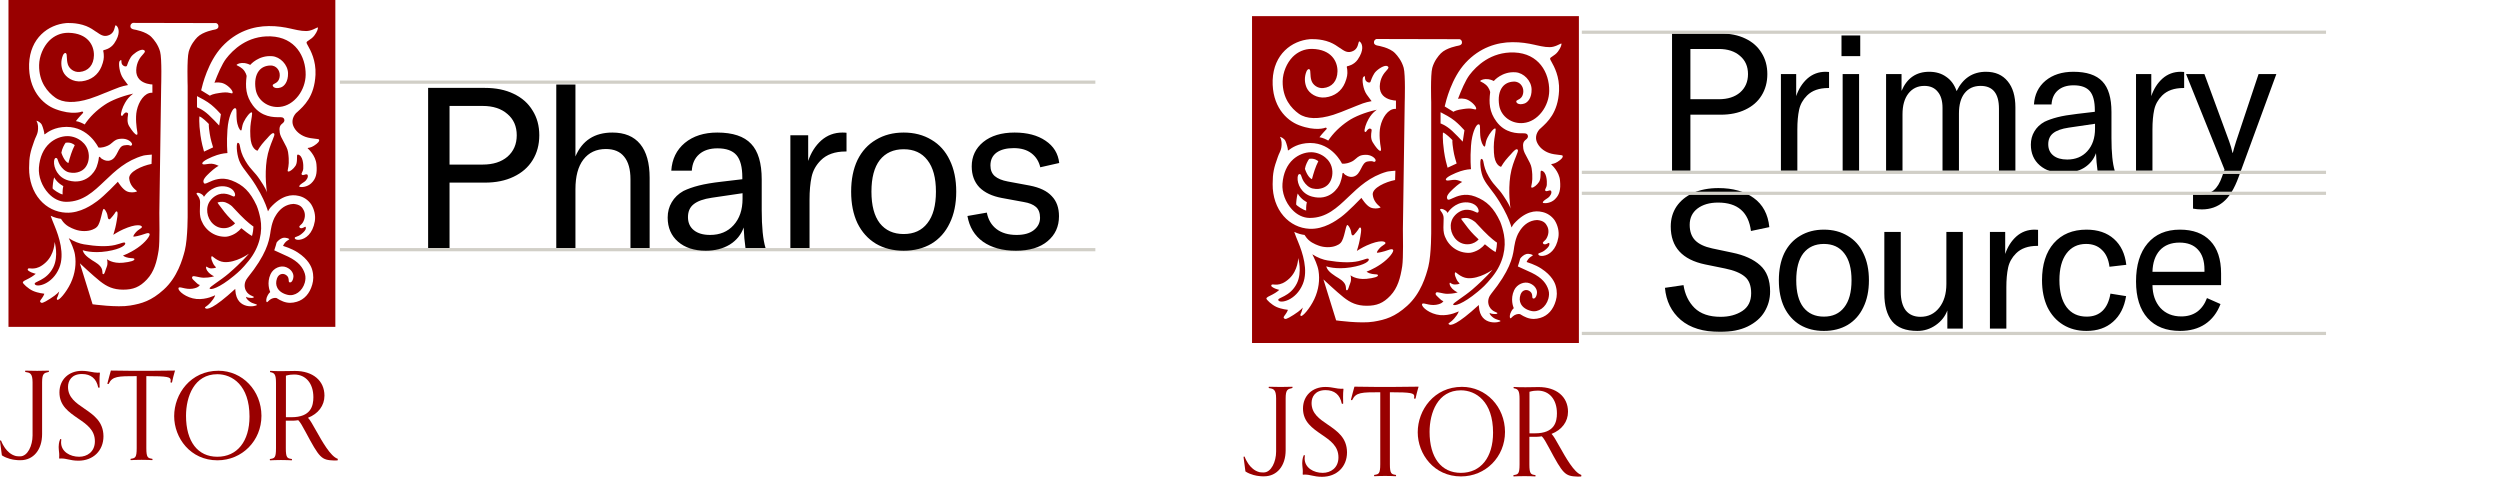 <svg width="776" height="148" viewBox="0 0 776 148" fill="none" xmlns="http://www.w3.org/2000/svg">
<path d="M412.164 131.816C409.563 130.054 407.111 128.382 407.111 125.097C407.111 123.156 408.247 121.096 411.446 121.096C414.197 121.096 415.932 122.529 416.47 125.217C416.47 125.277 416.53 125.336 416.59 125.336H416.799C416.829 125.336 416.859 125.336 416.889 125.306C416.919 125.277 416.919 125.247 416.919 125.217C416.889 124.679 416.889 123.754 416.889 123.216C416.889 122.291 416.919 121.634 417.008 120.798C417.008 120.768 417.008 120.708 416.978 120.678C416.948 120.648 416.919 120.648 416.859 120.648C416.649 120.678 416.47 120.678 416.261 120.678C415.633 120.678 415.005 120.559 414.347 120.439C413.51 120.29 412.583 120.111 411.387 120.111C407.32 120.111 404.449 122.858 404.449 126.799C404.449 130.95 407.38 132.921 410.191 134.862C412.912 136.713 415.453 138.445 415.453 141.968C415.453 145.283 413.001 146.776 410.579 146.776C407.769 146.776 404.958 145.223 404.958 142.297C404.958 142.058 404.988 141.789 405.018 141.52V141.401C405.018 141.371 405.018 141.311 404.988 141.311C404.958 141.281 404.928 141.281 404.898 141.281H404.778C404.719 141.281 404.689 141.311 404.659 141.371C404.24 142.297 404.21 143.402 404.21 143.73C404.21 144.208 404.27 144.656 404.3 145.074C404.36 145.492 404.39 145.85 404.39 146.268C404.39 146.597 404.39 147.015 404.36 147.194C404.36 147.224 404.36 147.283 404.39 147.313C404.419 147.343 404.449 147.343 404.509 147.343C404.719 147.313 404.808 147.313 405.047 147.313C405.855 147.313 406.513 147.463 407.2 147.612C408.038 147.791 408.994 148 410.34 148C414.915 148 418.115 144.895 418.115 140.416C418.085 135.847 415.065 133.816 412.164 131.816Z" fill="#990000"/>
<path d="M463.446 134.294C463.446 141.998 459.619 146.775 453.459 146.775C447.359 146.775 443.741 142.028 443.741 134.055C443.741 128.113 446.282 121.155 453.459 121.155C458.094 121.155 463.446 124.589 463.446 134.294ZM453.788 120.08C445.176 120.08 440.063 127.247 440.063 134.174C440.063 140.923 445.086 147.88 453.489 147.88C461.144 147.88 467.154 141.819 467.154 134.055C467.124 126.232 461.263 120.08 453.788 120.08Z" fill="#990000"/>
<path d="M483.271 128.292C483.271 130.95 482.553 134.503 476.453 134.503H474.749V121.604C475.825 121.305 476.543 121.245 477.38 121.245C480.939 121.275 483.271 124.022 483.271 128.292ZM490.806 147.403C488.594 146.656 486.022 142.058 484.138 138.714C483.062 136.802 482.224 135.28 481.596 134.682C484.796 133.428 486.71 130.89 486.71 127.815C486.71 123.156 483.121 120.141 477.56 120.141C477.171 120.141 476.543 120.17 475.855 120.17C475.078 120.2 474.211 120.2 473.583 120.2C471.908 120.2 471.221 120.2 469.935 120.111C469.905 120.111 469.875 120.111 469.845 120.141C469.815 120.17 469.815 120.2 469.815 120.23V120.409C469.815 120.469 469.875 120.529 469.935 120.529C471.221 120.738 471.669 121.245 471.669 123.843V144.148C471.669 147.164 471.191 147.253 469.875 147.462C469.815 147.462 469.755 147.522 469.755 147.582V147.761C469.755 147.791 469.755 147.821 469.785 147.851C469.815 147.881 469.845 147.881 469.875 147.881C470.652 147.851 471.729 147.791 473.194 147.791C474.749 147.791 476.035 147.851 476.513 147.881C476.543 147.881 476.573 147.881 476.603 147.851C476.633 147.821 476.633 147.791 476.633 147.761V147.582C476.633 147.522 476.573 147.462 476.513 147.462C475.197 147.253 474.719 147.164 474.719 144.148V135.578H477.021C477.44 135.578 477.978 135.518 478.576 135.429C479.234 136.056 480.012 137.519 480.49 138.415C480.58 138.594 480.67 138.773 480.759 138.893C485.245 147.283 485.723 147.791 489.76 147.94C490.208 147.94 490.388 147.94 490.717 147.91C490.776 147.91 490.836 147.851 490.836 147.791V147.552C490.896 147.492 490.866 147.433 490.806 147.403Z" fill="#990000"/>
<path d="M440.332 120.08C440.302 120.05 440.272 120.02 440.212 120.02C438.418 120.05 428.969 120.2 420.507 120.02C420.447 120.02 420.387 120.05 420.387 120.11C420.208 120.797 420.058 121.394 419.879 121.961C419.67 122.678 419.49 123.335 419.341 124.022C419.341 124.052 419.341 124.111 419.371 124.141C419.4 124.171 419.43 124.201 419.46 124.201H419.64C419.699 124.201 419.729 124.171 419.759 124.111C420.866 121.782 422.63 121.752 428.431 121.752V144.088C428.431 147.103 427.952 147.193 426.637 147.402C426.577 147.402 426.517 147.462 426.517 147.521V147.701C426.517 147.73 426.517 147.76 426.547 147.79C426.577 147.82 426.607 147.82 426.637 147.82C427.384 147.79 428.461 147.73 429.926 147.73C431.481 147.73 432.737 147.79 433.215 147.82C433.245 147.82 433.275 147.82 433.305 147.79C433.335 147.76 433.335 147.73 433.335 147.701V147.521C433.335 147.462 433.275 147.402 433.215 147.402C431.929 147.193 431.421 147.103 431.421 144.088V121.752C438.089 121.752 438.986 122.021 438.986 123.036C438.986 123.215 438.956 123.454 438.926 123.574C438.926 123.604 438.926 123.663 438.956 123.693C438.986 123.723 439.016 123.753 439.046 123.753H439.285C439.345 123.753 439.405 123.693 439.405 123.633C439.524 123.036 439.943 121.215 440.272 120.2C440.362 120.17 440.362 120.11 440.332 120.08Z" fill="#990000"/>
<path d="M401.011 120.051C400.263 120.081 398.798 120.111 397.542 120.111C396.197 120.111 394.701 120.081 393.924 120.051C393.894 120.051 393.864 120.051 393.834 120.081C393.804 120.111 393.804 120.14 393.804 120.17V120.349C393.804 120.409 393.864 120.469 393.924 120.469C395.24 120.678 396.107 120.827 396.107 123.664V140.176C396.107 143.282 394.612 146.656 392.22 146.656C391.771 146.656 391.352 146.626 390.964 146.566C389.289 146.148 388.243 144.984 387.615 144.148C387.525 144.028 387.435 143.909 387.375 143.789C386.688 142.744 386.359 141.849 386.359 141.819C386.329 141.729 386.239 141.699 386.15 141.699C386.06 141.729 386 141.789 386 141.908L386.568 146.238C386.568 146.298 386.598 146.357 386.658 146.387C388.243 147.403 390.186 147.701 390.545 147.731C391.173 147.821 391.681 147.85 391.98 147.85C392.22 147.85 392.369 147.85 392.369 147.85C396.376 147.85 399.067 144.596 399.067 139.758V123.664C399.067 120.887 399.725 120.767 401.041 120.469L401.1 120.439C401.16 120.439 401.19 120.379 401.19 120.32V120.14C401.19 120.111 401.19 120.081 401.16 120.051C401.071 120.051 401.041 120.051 401.011 120.051Z" fill="#990000"/>
<path d="M483.451 50.238C482.554 50.835 481.597 50.925 481.567 50.925C481.537 50.925 481.507 50.955 481.507 50.984C481.507 51.014 481.507 51.044 481.537 51.074C481.567 51.104 483.989 53.194 484.228 56.031C484.497 58.927 484.049 60.54 482.583 61.913C481.417 63.018 479.713 63.167 479.085 63.018C478.935 62.988 478.906 62.958 478.906 62.928C478.816 62.57 479.354 62.182 480.012 61.734C480.161 61.644 480.311 61.525 480.46 61.435C481.298 60.838 481.746 59.853 481.477 59.315C481.387 59.136 481.238 59.106 481.058 59.106C480.909 59.106 480.759 59.166 480.58 59.226C480.251 59.315 479.892 59.435 479.713 59.226C479.504 59.017 479.593 58.838 479.773 58.479C479.922 58.181 480.102 57.822 480.131 57.315C480.221 56.21 480.072 53.313 478.517 52.985C478.457 52.985 478.397 52.985 478.337 53.015C478.188 53.134 478.188 53.493 478.188 54.06C478.188 54.806 478.158 55.792 477.739 56.449C477.081 57.464 476.035 58.24 475.556 58.24C475.437 58.24 475.377 58.211 475.317 58.151C475.257 58.061 475.287 57.822 475.377 57.464C475.556 56.628 475.856 55.075 475.407 52.179C475.257 51.164 474.63 50.059 474.061 49.014C473.493 47.998 472.955 47.013 472.835 46.177C472.626 44.624 472.806 43.967 473.673 43.31C474.181 42.922 474.271 42.564 474.271 42.325C474.271 42.086 474.151 41.638 473.732 41.489C473.703 41.489 473.703 41.489 473.673 41.459C473.463 41.399 473.105 41.37 472.716 41.37C471.071 41.399 467.214 41.429 464.493 37.727C462.28 34.741 462.131 31.934 462.549 28.619V28.589C462.549 28.53 462.31 27.305 461.263 26.35C460.755 25.902 460.247 25.633 459.888 25.454C459.679 25.335 459.439 25.245 459.439 25.155C459.439 25.155 459.439 25.096 459.499 25.066C459.768 24.797 460.695 24.409 461.981 24.588C462.938 24.738 463.626 25.126 463.626 25.126C463.656 25.155 463.685 25.126 463.715 25.096C463.745 25.066 466.257 22.11 470.443 22.438C472.955 22.617 475.347 25.066 475.407 27.724C475.467 30.381 474.241 31.784 473.164 32.143C472.297 32.441 471.49 32.411 471.011 32.083C470.802 31.934 470.653 31.725 470.653 31.486C470.653 31.277 470.832 31.157 471.191 30.978C471.789 30.68 472.716 30.202 472.835 28.53C472.895 27.664 472.596 26.798 472.028 26.201C471.639 25.783 470.952 25.275 469.815 25.335C468.35 25.394 467.154 25.962 466.347 27.007C465.33 28.321 464.971 30.381 465.36 32.74C465.928 36.174 469.247 38.563 472.895 38.175C475.048 37.965 477.052 36.741 478.577 34.77C480.012 32.919 480.849 30.53 480.879 28.231C480.939 22.498 477.62 16.586 470.025 16.287C462.758 16.018 458.243 20.527 456.18 23.215C454.894 24.887 453.549 28.082 452.562 30.68C453.01 30.59 454.416 30.411 455.672 31.038C456.957 31.665 458.453 33.218 458.183 33.875C458.124 34.054 457.735 33.964 457.167 33.815C456.419 33.606 455.373 33.666 454.206 33.845C452.203 34.114 451.396 34.502 451.156 34.711L451.276 34.352C451.216 34.561 451.156 34.711 451.156 34.711L448.435 33.039C448.824 31.337 450.558 24.2 454.894 19.512C459.35 14.704 464.702 13.122 469.427 13.092C471.998 13.062 474.36 13.45 476.304 13.898C476.543 13.958 476.753 13.988 476.962 14.048C478.816 14.466 480.759 14.854 482.135 14.495C482.882 14.316 483.51 14.018 483.989 13.779C484.288 13.63 484.587 13.48 484.647 13.51C484.647 13.51 484.677 13.54 484.677 13.57C484.736 13.868 484.467 14.824 483.6 15.989C483.062 16.735 482.374 17.153 481.896 17.482C481.447 17.75 481.148 17.959 481.148 18.258C481.148 18.407 481.298 18.676 481.567 19.154C482.404 20.647 484.138 23.782 483.929 28.201C483.6 34.98 480.371 37.876 478.218 39.817L477.949 40.056H477.919C476.483 41.698 476.663 43.221 477.081 44.176C477.709 45.639 479.085 46.864 480.849 47.491C481.866 47.849 482.972 47.969 483.78 48.058C484.378 48.118 484.976 48.178 485.035 48.327C485.245 48.805 484.677 49.462 483.451 50.238ZM483.72 73.678C483.062 77.53 480.879 79.172 479.025 79.411C478.876 79.441 478.726 79.441 478.606 79.441C478.068 79.441 477.65 79.292 477.53 79.053C477.5 78.963 477.47 78.874 477.5 78.784C477.56 78.635 477.769 78.545 478.068 78.456C478.427 78.336 478.935 78.127 479.474 77.709C481.058 76.455 480.969 75.918 480.909 75.499C480.909 75.44 480.879 75.41 480.849 75.41C480.759 75.35 480.52 75.47 480.251 75.619L480.131 75.679C479.773 75.858 479.444 75.888 479.175 75.768C479.025 75.679 478.935 75.559 478.906 75.41C478.876 75.231 479.085 75.052 479.324 74.813C479.533 74.634 479.773 74.424 479.922 74.186C480.73 72.931 480.879 71.409 480.251 70.214C479.803 69.319 479.145 68.482 477.201 68.303C477.171 68.303 477.111 68.303 477.081 68.303H477.022C476.782 68.303 476.513 68.333 476.214 68.393C474.061 68.811 472.626 70.244 471.669 71.767C471.669 71.797 471.639 71.827 471.639 71.827C470.324 73.768 469.995 76.754 469.905 77.321V77.351C469.486 80.068 468.589 84.099 462.878 91.176C462.22 91.982 461.712 93.147 462.041 94.461C462.639 96.73 464.822 96.939 464.792 97.178C464.762 97.506 464.313 97.506 463.506 97.447C462.699 97.387 462.4 97.118 462.4 97.118C462.4 97.118 462.19 97.626 463.536 98.611C464.553 99.358 465.719 99.328 465.749 99.656C465.779 100.044 459.439 101.508 459.051 95.118C459.051 94.968 459.021 94.819 459.021 94.67C452.173 100.94 450.17 101.239 449.661 100.582C449.422 100.253 450.08 100.343 451.396 98.85C452.741 97.327 452.771 96.64 452.771 96.64C452.771 96.64 450.11 98.074 447 97.805C443.831 97.506 441.169 95.297 441.408 94.431C441.588 93.684 443.472 94.968 445.744 94.61C447.837 94.281 448.017 93.445 448.017 93.445C448.017 93.445 447.598 93.445 446.91 92.729C446.223 92.012 445.206 91.415 445.774 90.818C446.103 90.459 447.688 91.176 449.243 91.206C451.216 91.206 452.472 90.758 452.472 90.758C452.472 90.758 451.665 90.459 450.828 89.653C449.99 88.817 449.811 87.981 450.05 87.772C450.2 87.653 450.529 88.309 451.635 88.309C452.921 88.28 453.07 87.981 453.07 87.981C453.07 87.981 452.532 87.473 452.263 86.996C452.024 86.488 451.246 85.055 451.725 84.517C451.874 84.338 453.339 86.13 455.492 86.339C459.2 86.667 463.267 83.741 463.267 83.741C463.267 83.741 461.263 86.189 457.017 89.862C454.296 92.191 450.857 94.102 451.067 94.55C451.306 95.088 453.997 94.461 458.662 90.579C460.157 89.325 461.114 88.519 463.147 86.01C466.735 81.591 467.543 76.754 466.825 72.872C466.526 71.349 466.137 69.975 465.659 68.811C463.656 64.511 461.503 62.391 457.914 61.017C454.715 59.793 452.263 60.898 450.768 61.585C450.02 61.943 449.512 62.152 449.303 61.853C448.645 60.928 449.96 59.674 451.127 58.569C452.622 57.165 453.608 56.598 453.878 56.479C453.608 56.359 452.652 55.882 451.725 55.822C451.246 55.792 450.708 55.882 450.23 55.941C449.482 56.061 448.884 56.15 448.794 55.762C448.645 55.016 451.695 53.672 453.339 53.134C455.014 52.597 456.359 52.507 456.599 52.507C456.569 52.149 456.3 49.342 456.599 45.251C456.748 43.101 457.167 41.608 457.466 40.742C457.855 39.638 458.303 38.891 458.692 38.652C458.841 38.563 459.021 38.563 459.14 38.622C459.409 38.772 459.409 39.339 459.409 40.175C459.409 40.683 459.409 41.34 459.469 42.026C459.649 44.087 460.306 45.221 460.695 45.46C460.755 45.49 460.815 45.52 460.845 45.49C460.994 45.431 461.024 45.162 461.084 44.803C461.174 44.326 461.263 43.639 461.682 42.803C462.34 41.399 463.656 39.757 464.104 39.877C464.224 39.906 464.254 40.056 464.254 40.265C464.224 40.922 464.104 41.489 464.014 42.086C463.805 43.34 463.566 44.744 463.715 47.371C463.895 51.223 465.689 51.731 465.928 51.791C466.048 51.582 466.915 50.089 468.171 48.745C468.44 48.476 468.679 48.178 468.948 47.909C469.726 47.013 470.354 46.326 470.802 46.326H470.832C470.952 46.326 471.071 46.416 471.131 46.535C471.281 46.774 471.041 47.401 470.623 48.416C470.055 49.82 469.187 51.94 468.799 54.538C468.081 59.524 468.799 64.362 468.829 64.392L468.888 64.75L468.769 64.421C468.769 64.421 468.35 63.227 466.586 60.659C465.808 59.495 465.181 58.808 464.582 58.151C463.835 57.315 463.117 56.538 462.131 54.866C460.994 52.955 460.695 51.522 460.516 50.566C460.366 49.76 460.277 49.372 459.828 49.312C459.768 49.312 459.738 49.342 459.679 49.402C459.29 50.029 459.499 53.523 460.576 55.583C461.144 56.688 461.831 57.584 462.609 58.599C463.416 59.644 464.313 60.808 465.42 62.6C467.423 65.855 468.41 68.243 468.888 69.677C469.008 70.035 469.098 70.334 469.187 70.603C469.427 70.125 469.815 69.557 469.935 69.438C473.463 65.556 476.543 65.287 478.666 65.795H478.696C480.221 66.124 481.597 67.019 482.554 68.363C483.54 69.916 484.019 71.886 483.72 73.678ZM482.942 93.236C482.942 93.266 482.912 93.296 482.912 93.356C482.135 96.103 480.46 97.984 478.128 98.671C477.41 98.88 476.723 98.999 476.095 98.999C474.54 98.999 473.224 98.402 471.819 97.506C471.729 97.477 470.952 97.357 470.144 97.805C469.726 98.044 469.456 98.312 469.247 98.522C469.068 98.701 468.948 98.82 468.829 98.79C468.799 98.79 468.739 98.731 468.709 98.671C468.589 98.372 468.589 97.566 469.098 96.67C469.397 96.103 469.756 95.745 469.875 95.655C469.726 95.297 468.709 92.818 469.995 90.071C470.862 88.22 473.134 87.234 474.869 87.951C476.603 88.668 477.141 90.011 477.081 90.907C477.022 91.654 476.753 92.281 476.394 92.55C476.214 92.669 476.005 92.699 475.856 92.639C475.646 92.55 475.616 92.311 475.616 92.012C475.586 91.504 475.556 90.788 474.6 90.25C474.121 89.982 473.553 89.952 473.075 90.161C472.716 90.31 472.237 90.668 471.968 91.445C471.609 92.49 471.639 93.505 472.088 94.341C472.626 95.386 473.762 96.163 475.287 96.521C477.53 97.058 479.862 95.386 480.61 92.729C480.819 91.922 480.939 90.997 480.64 90.011C480.042 88.041 478.696 86.249 475.437 84.666C474.331 84.129 472.028 83.114 471.131 82.696C471.639 81.263 471.699 80.815 471.849 80.307C472.148 79.829 472.985 79.053 473.792 78.844C474.719 78.635 475.826 79.083 475.796 79.262C475.766 79.441 474.54 79.74 473.852 81.322C474.121 81.442 476.424 82.069 478.397 83.353C481.716 85.503 482.643 87.772 482.912 88.787C483.391 90.459 483.301 92.012 482.942 93.236ZM450.768 40.653C448.764 38.801 447.15 38.324 447.15 38.324V34.83C448.106 35.308 450.319 36.472 451.575 37.518C452.831 38.563 453.788 39.578 454.565 40.444L454.027 43.967C453.1 42.982 451.934 41.728 450.768 40.653ZM448.226 46.983C447.658 42.982 447.897 41.131 447.897 41.131C448.794 41.429 450.319 42.952 450.828 43.49C450.828 43.49 450.708 44.027 451.097 46.476C451.366 48.327 451.934 50.029 452.143 50.745L449.332 52.059C449.063 51.164 448.525 49.133 448.226 46.983ZM450.349 70.961C450.678 73.618 452.891 76.127 456.001 75.798C457.346 75.649 458.303 75.022 458.961 74.335L458.781 74.126C458.363 73.738 456.898 72.364 455.702 70.841C454.535 69.348 453.967 68.542 453.848 68.393L453.519 67.915C453.549 67.885 453.937 67.617 455.104 67.646C456.389 67.706 457.615 68.691 457.974 68.99C457.974 68.99 458.572 69.647 460.486 71.648C462.758 74.007 464.403 75.141 464.672 75.32C464.672 76.007 464.493 77.321 464.224 78.247C463.177 77.679 461.802 76.545 461.144 76.007C461.054 75.918 460.964 75.858 460.905 75.828C460.067 76.843 458.841 77.829 456.987 78.336C456.569 78.456 456.09 78.515 455.642 78.486C451.575 78.366 448.854 75.35 448.196 72.394C447.957 71.289 448.047 69.886 448.077 68.93C448.106 68.094 448.166 67.348 447.957 66.81C447.748 66.183 447.449 65.795 447.239 65.526C447.06 65.257 446.91 65.108 447.06 64.959C447.269 64.69 447.987 64.869 448.645 65.317C449.063 65.586 449.243 65.914 449.303 66.094C449.691 65.496 451.575 62.928 454.834 62.809C455.941 62.779 456.928 63.018 457.675 63.496C458.303 63.884 458.722 64.451 458.901 65.019C459.021 65.466 459.021 65.825 458.722 65.974C458.572 66.064 458.213 65.914 457.735 65.676C457.047 65.347 455.971 64.989 454.715 65.138C453.698 65.257 452.263 65.944 451.276 67.258C450.499 68.273 450.17 69.587 450.349 70.961ZM436.804 94.909C432.976 98.372 430.016 99.238 426.398 99.835C422.391 100.522 414.736 99.447 414.736 99.447L410.789 86.727C410.789 86.727 414.885 90.579 417.038 92.281C419.191 93.983 421.195 94.909 424.245 94.909C427.295 94.909 429.358 94.132 431.601 91.743C433.843 89.355 434.681 86.279 435.249 82.636C435.637 80.008 435.458 72.752 435.458 71.08L436.026 31.665C436.026 31.665 436.295 23.155 435.697 21.035C435.099 18.885 433.813 17.332 433.036 16.526C431.331 14.734 427.683 14.167 427.683 14.167C426.637 13.988 426.398 13.48 426.487 12.973C426.607 12.226 427.265 12.107 427.265 12.107L453.04 12.166C453.04 12.166 453.668 12.226 453.788 13.002C453.878 13.51 453.638 14.018 452.592 14.197C452.592 14.197 448.974 14.794 447.239 16.556C446.462 17.362 445.176 18.915 444.578 21.065C443.98 23.215 444.249 31.695 444.249 31.695V71.2C444.249 71.2 444.339 78.814 443.352 82.815C442.634 85.592 441.05 91.086 436.804 94.909ZM407.948 92.878C406.543 95.834 404.21 98.462 403.762 98.044C403.403 97.686 403.852 97.387 404.091 96.521C404.33 95.625 404.39 95.446 404.39 95.446C404.39 95.446 403.762 96.342 401.519 97.745C399.277 99.149 398.888 99.238 398.499 98.701C398.26 98.342 398.828 97.954 399.366 97.029C399.875 96.133 399.725 96.163 399.725 96.163C399.725 96.163 397.811 95.984 396.256 95.297C394.702 94.61 393.057 92.998 393.087 92.669C393.147 92.251 393.805 92.012 394.971 91.415C396.227 90.788 397.094 89.982 397.094 89.982C397.094 89.982 396.256 89.773 395.778 89.564C395.031 89.205 394.283 88.847 394.731 88.369C395.15 87.981 397.154 89.325 400.233 86.428C402.955 83.86 402.955 80.098 402.955 80.098C402.955 80.098 404.27 84.487 402.536 87.981C400.383 92.281 396.346 92.311 396.795 93.207C397.333 94.311 402.267 93.326 404.39 88.16C406.154 83.86 404.3 78.396 402.955 75.141C402.566 74.216 402.057 72.961 401.729 71.976C402.955 72.543 403.971 72.812 404.958 72.931C404.958 72.931 404.958 72.931 404.958 72.961C404.988 72.961 405.137 73.23 405.137 73.23C406.333 75.141 408.187 75.798 409.174 76.186C410.101 76.545 411.118 76.724 412.134 76.724C413.002 76.724 413.899 76.604 414.706 76.276C415.244 76.067 415.753 75.798 416.141 75.38C417.337 74.096 417.636 70.155 418.175 69.856C418.414 69.707 419.012 70.692 419.251 71.409C419.49 72.155 419.371 72.872 419.819 73.051C420.148 73.17 420.328 72.812 421.015 72.036C421.972 70.931 421.823 70.483 422.301 70.662C422.78 70.841 422.271 73.29 422.032 74.604C421.793 75.947 421.165 77.888 421.165 77.888C421.165 77.888 422.75 76.843 424.245 76.186C428.401 74.335 430.016 74.902 430.046 75.41C430.076 75.918 429.089 76.007 428.012 77.291C427.235 78.217 427.414 78.456 427.414 78.456C427.414 78.456 428.042 78.486 429.777 77.978C431.003 77.62 432.079 77.052 432.408 77.56C432.767 78.067 431.152 80.247 428.67 81.949C426.188 83.651 424.185 84.308 424.185 84.308C424.185 84.308 424.663 84.816 425.889 85.025C427.115 85.234 427.594 85.055 427.713 85.413C427.863 85.891 426.487 86.309 424.185 86.548C420.896 86.876 419.191 85.443 419.191 85.443C419.191 85.443 419.61 86.637 419.131 87.832C418.623 89.056 418.504 90.191 418.025 90.101C417.547 90.041 418.115 88.877 417.188 87.742C416.201 86.518 415.065 86.249 413.39 84.935C411.746 83.681 411.686 82.666 411.686 82.666C411.686 82.666 414.556 83.741 419.251 82.994C423.766 82.278 425.172 80.934 424.843 80.426C424.544 79.978 423.796 80.546 421.673 81.053C419.191 81.621 415.812 81.472 412.075 80.844C410.759 80.635 408.965 80.008 407.35 78.933C407.978 80.188 409.025 82.427 409.264 84.04C409.712 86.787 409.354 89.892 407.948 92.878ZM405.048 52.418C405.227 51.193 405.945 49.88 406.363 49.312C408.008 49.014 409.055 49.91 409.204 50.059C408.307 51.791 407.739 53.702 407.231 55.613C406.632 55.374 405.765 54.508 405.048 52.418ZM405.436 65.347C404.599 65.257 402.446 63.824 402.327 63.466C402.327 62.719 402.506 61.047 402.805 60.062C403.881 61.943 405.646 62.749 405.646 62.749C405.347 63.944 405.436 65.347 405.436 65.347ZM396.615 48.775C396.825 48.178 397.004 47.76 397.183 47.401C397.542 46.595 397.752 46.117 397.811 45.012C397.901 43.728 397.512 42.743 397.273 42.474C397.602 42.504 398.619 42.952 399.007 43.788C399.336 44.475 399.815 46.267 399.755 46.565C399.725 46.625 399.785 46.655 399.785 46.685C399.845 46.714 399.905 46.685 400.144 46.505C400.831 45.998 402.925 44.415 406.632 44.385H406.692C413.51 44.385 416.5 50.686 416.53 50.745L416.56 50.775H416.59C416.62 50.775 417.517 51.044 419.341 50.268C420.058 49.969 420.477 49.581 420.896 49.223C421.583 48.626 422.181 48.088 423.826 48.058C425.501 47.998 426.756 48.954 426.966 49.611C427.026 49.76 427.026 49.999 426.846 50.118C426.607 50.298 426.547 50.268 426.398 50.208C426.158 50.089 425.77 49.91 424.544 50.118C423.497 50.268 423.019 51.253 422.51 52.268C421.942 53.373 421.374 54.508 420.058 54.836C418.862 55.165 417.457 54.329 417.188 53.911C417.128 53.791 417.008 53.642 416.859 53.672C416.739 53.702 416.68 53.881 416.68 53.941C416.68 53.941 416.65 54.986 415.992 56.807C415.394 58.479 412.643 62.48 407.231 61.017C403.911 60.122 402.626 57.016 402.775 55.105C402.835 54.478 403.014 54.06 403.313 54.03C403.553 54 403.762 54.179 403.822 54.359C404.061 55.075 404.33 55.792 404.719 56.389C405.257 57.225 406.244 58.24 407.44 58.509C410.131 59.106 411.776 57.733 412.075 57.434C413.091 56.479 413.659 54.896 413.57 53.194C413.45 51.014 412.314 49.641 411.357 48.864C410.161 47.879 408.606 47.282 407.081 47.252C407.051 47.252 406.991 47.252 406.961 47.252C404.988 47.252 402.984 48.058 401.43 49.432C399.456 51.193 398.32 53.821 398.081 57.016C397.871 59.763 399.007 62.809 401.011 64.989C402.566 66.691 404.509 67.617 406.453 67.646C406.483 67.646 406.513 67.646 406.573 67.646C411.716 67.646 415.035 64.481 418.533 61.137C421.823 58.002 425.202 54.777 430.524 53.284C430.913 53.164 432.737 53.015 433.126 52.985L433.036 55.882C430.046 56.449 425.889 58.36 426.099 60.42C426.308 62.451 427.624 63.556 428.252 64.093C428.401 64.212 428.551 64.332 428.551 64.362C428.551 64.392 428.491 64.421 428.281 64.511C427.713 64.72 426.398 64.869 425.381 64.392C424.006 63.764 422.66 61.525 422.63 61.495L422.57 61.406L422.51 61.495C422.481 61.525 418.414 65.795 416.201 67.407C414.766 68.453 410.968 71.23 406.483 71.02C403.373 70.871 400.503 69.468 398.409 67.049C396.197 64.511 395.001 60.987 395.031 57.165C395.031 53.672 395.419 52.089 396.615 48.775ZM406.543 12.166C406.573 12.166 409.742 11.898 412.762 13.092C414.078 13.63 415.035 14.287 415.872 14.884H415.902C417.158 15.75 418.115 16.466 419.52 16.018C421.105 15.541 421.434 14.287 421.643 13.45C421.703 13.241 421.793 12.883 421.853 12.853C421.912 12.823 422.211 12.943 422.451 13.331C422.75 13.779 423.527 15.451 421.434 18.497C420.268 20.169 418.384 20.527 418.294 20.527C418.205 20.527 418.145 20.587 418.085 20.647C418.055 20.706 418.025 20.796 418.055 20.886C418.175 21.304 418.175 21.632 418.205 21.931C418.294 22.976 418.175 23.991 417.487 25.693C416.41 28.291 414.257 29.873 411.417 30.232C408.666 30.56 406.423 29.008 405.616 27.305C404.898 25.723 404.838 23.901 405.496 22.259C405.646 21.841 405.945 21.513 406.184 21.453C406.304 21.423 406.393 21.453 406.483 21.542C406.722 21.722 406.722 22.199 406.752 22.826C406.782 23.453 406.812 24.23 407.081 25.036C407.5 26.29 408.905 27.485 410.699 27.335C413.45 27.096 415.095 25.155 415.155 22.169C415.214 19.034 413.211 15.332 407.35 15.182C407.26 15.182 407.201 15.182 407.111 15.182C404.898 15.182 402.865 16.048 401.25 17.661C399.396 19.572 398.2 22.438 398.14 25.185C398.051 30.53 400.831 33.636 403.164 35.308C405.526 36.98 409.234 37.099 413.869 35.636C415.454 35.129 417.158 34.442 418.803 33.755H418.832C420.238 33.188 421.673 32.591 423.049 32.083C423.856 31.814 424.723 31.575 425.62 31.426L425.74 31.396L425.65 31.277C425.291 30.799 424.843 30.172 424.245 29.366C423.049 27.694 422.72 24.618 423.108 23.991C423.288 23.722 423.467 23.663 423.557 23.663C423.617 23.663 423.677 23.692 423.677 23.692C423.677 23.722 423.677 23.872 423.677 23.901C423.677 24.051 423.677 24.767 424.006 25.126C424.424 25.603 424.992 25.693 425.231 25.574C425.321 25.514 425.381 25.454 425.411 25.364C425.501 25.096 425.919 23.782 426.637 22.707C427.235 21.811 429.119 20.438 430.225 20.438C430.255 20.438 430.285 20.438 430.315 20.438C430.614 20.468 430.823 20.587 430.943 20.826C431.092 21.124 430.614 21.632 430.464 21.781C429.507 22.797 428.371 24.29 428.281 26.768C428.252 27.933 428.581 28.888 429.268 29.634C430.584 31.038 432.856 31.217 433.305 31.217V33.785C433.245 33.785 433.156 33.785 433.096 33.785C430.853 33.785 429.059 36.502 428.461 39.279C427.953 41.549 428.401 44.744 428.581 45.699C428.76 46.565 428.61 46.774 428.551 46.804C428.521 46.834 428.491 46.834 428.401 46.834C427.923 46.744 427.056 45.729 426.099 44.176C425.381 43.042 425.59 41.608 425.71 40.832C425.77 40.414 425.8 40.235 425.65 40.115L425.62 40.086C425.531 39.996 425.381 39.906 425.202 39.906C425.202 39.906 425.202 39.906 425.172 39.906C424.962 39.906 424.723 40.056 424.454 40.324C424.245 40.563 424.125 40.713 424.065 40.832C423.946 41.011 423.946 41.011 423.647 40.892C423.647 40.892 423.617 40.892 423.587 40.832C423.378 40.265 424.006 38.294 424.813 36.92C425.441 35.816 426.129 35.009 427.085 34.263L427.355 34.054L426.996 34.143C423.736 34.89 420.477 36.174 418.474 37.547C415.902 39.279 413.809 41.34 412.284 43.639C412.015 43.46 411.746 43.34 411.088 43.042C410.669 42.862 410.041 42.654 409.563 42.594C410.191 41.728 411.297 40.563 411.746 40.086L411.776 40.056C411.835 39.966 411.835 39.817 411.746 39.727C411.656 39.638 411.536 39.608 411.417 39.638C411.297 39.697 408.397 40.802 403.283 38.891C399.127 37.338 394.791 32.83 395.031 24.887C395.33 16.765 401.011 12.644 406.543 12.166ZM388.631 106.464H490.089V5H388.631V106.464Z" fill="#990000"/>
<path d="M534.12 10.4C537.04 10.4 539.58 10.92 541.74 11.96C543.94 13 545.62 14.48 546.78 16.4C547.98 18.28 548.58 20.48 548.58 23C548.58 25.52 547.98 27.74 546.78 29.66C545.62 31.54 543.94 33 541.74 34.04C539.58 35.08 537.04 35.6 534.12 35.6H524.7V53H519V10.4H534.12ZM533.52 30.8C536.28 30.8 538.48 30.1 540.12 28.7C541.76 27.26 542.58 25.36 542.58 23C542.58 20.64 541.76 18.76 540.12 17.36C538.48 15.92 536.28 15.2 533.52 15.2H524.7V30.8H533.52ZM557.537 29.84C558.297 27.6 559.457 25.78 561.017 24.38C562.617 22.98 564.497 22.28 566.657 22.28C567.137 22.28 567.497 22.3 567.737 22.34V27.32H567.497C564.657 27.32 562.457 28.1 560.897 29.66C559.617 30.94 558.797 32.42 558.437 34.1C558.077 35.78 557.897 37.8 557.897 40.16V53H552.797V23H557.537V29.84ZM571.959 23H577.059V53H571.959V23ZM571.599 11H577.419V17.42H571.599V11ZM590.238 23V28.22C591.918 24.26 594.778 22.28 598.818 22.28C600.898 22.28 602.658 22.8 604.098 23.84C605.578 24.84 606.658 26.32 607.338 28.28C609.298 24.28 612.338 22.28 616.458 22.28C619.338 22.28 621.578 23.26 623.178 25.22C624.778 27.14 625.578 29.84 625.578 33.32V53H620.478V33.74C620.478 29.02 618.578 26.66 614.778 26.66C612.658 26.66 610.998 27.42 609.798 28.94C608.638 30.42 608.058 32.52 608.058 35.24V53H602.958V33.5C602.958 31.3 602.458 29.62 601.458 28.46C600.498 27.26 599.118 26.66 597.318 26.66C595.238 26.66 593.578 27.46 592.338 29.06C591.138 30.62 590.538 32.76 590.538 35.48V53H585.438V23H590.238ZM640.517 53.72C637.437 53.72 634.977 52.92 633.137 51.32C631.297 49.72 630.377 47.58 630.377 44.9C630.377 43.38 630.737 42.02 631.457 40.82C632.177 39.58 633.217 38.58 634.577 37.82C635.737 37.26 637.097 36.78 638.657 36.38C640.217 35.98 642.217 35.64 644.657 35.36L650.237 34.7V34.22C650.237 31.46 649.717 29.48 648.677 28.28C647.637 27.08 645.957 26.48 643.637 26.48C641.597 26.48 639.977 27 638.777 28.04C637.577 29.08 636.917 30.54 636.797 32.42H631.337C631.537 29.34 632.737 26.88 634.937 25.04C637.177 23.2 640.057 22.28 643.577 22.28C647.697 22.28 650.697 23.28 652.577 25.28C654.457 27.24 655.397 30.4 655.397 34.76V42.86C655.397 47.42 655.737 50.8 656.417 53H651.077C650.837 51.32 650.677 49.5 650.597 47.54C649.917 49.46 648.677 50.98 646.877 52.1C645.077 53.18 642.957 53.72 640.517 53.72ZM641.657 49.52C644.257 49.52 646.337 48.66 647.897 46.94C649.497 45.18 650.297 42.84 650.297 39.92V38.42L642.137 39.62C639.937 39.94 638.317 40.52 637.277 41.36C636.277 42.16 635.777 43.3 635.777 44.78C635.777 46.26 636.297 47.42 637.337 48.26C638.377 49.1 639.817 49.52 641.657 49.52ZM667.761 29.84C668.521 27.6 669.681 25.78 671.241 24.38C672.841 22.98 674.721 22.28 676.881 22.28C677.361 22.28 677.721 22.3 677.961 22.34V27.32H677.721C674.881 27.32 672.681 28.1 671.121 29.66C669.841 30.94 669.021 32.42 668.661 34.1C668.301 35.78 668.121 37.8 668.121 40.16V53H663.021V23H667.761V29.84ZM683.475 65C682.475 65 681.555 64.92 680.715 64.76V60.26C681.235 60.34 681.955 60.38 682.875 60.38C684.675 60.38 686.095 59.94 687.135 59.06C688.175 58.22 689.035 56.82 689.715 54.86L690.495 52.64L678.555 23H684.255L691.935 43.88C692.375 45.08 692.715 46.26 692.955 47.42H693.075C693.235 46.7 693.575 45.52 694.095 43.88L701.055 23H706.575L694.875 54.92C693.555 58.56 691.975 61.14 690.135 62.66C688.295 64.22 686.075 65 683.475 65Z" fill="black"/>
<path d="M533.9 103.02C528.7 103.02 524.64 101.78 521.72 99.3C518.8 96.78 517.16 93.46 516.8 89.34L522.56 88.5C523 91.38 524.14 93.74 525.98 95.58C527.86 97.42 530.56 98.34 534.08 98.34C536.72 98.34 538.96 97.74 540.8 96.54C542.64 95.34 543.56 93.5 543.56 91.02C543.56 88.66 542.9 86.94 541.58 85.86C540.26 84.74 538.22 83.9 535.46 83.34L529.28 82.08C522.16 80.6 518.6 76.68 518.6 70.32C518.6 67.96 519.2 65.88 520.4 64.08C521.64 62.28 523.36 60.88 525.56 59.88C527.8 58.88 530.42 58.38 533.42 58.38C537.86 58.38 541.5 59.4 544.34 61.44C547.18 63.48 548.8 66.5 549.2 70.5L543.5 71.7C542.74 65.82 539.34 62.88 533.3 62.88C530.66 62.88 528.52 63.5 526.88 64.74C525.28 65.98 524.48 67.66 524.48 69.78C524.48 71.82 525.04 73.42 526.16 74.58C527.28 75.74 529.04 76.58 531.44 77.1L537.68 78.42C541.4 79.18 544.28 80.48 546.32 82.32C548.4 84.16 549.44 86.88 549.44 90.48C549.44 92.76 548.86 94.86 547.7 96.78C546.58 98.66 544.84 100.18 542.48 101.34C540.16 102.46 537.3 103.02 533.9 103.02ZM566.135 102.72C563.335 102.72 560.875 102.1 558.755 100.86C556.635 99.58 554.995 97.76 553.835 95.4C552.715 93.04 552.155 90.24 552.155 87C552.155 83.76 552.715 80.96 553.835 78.6C554.995 76.24 556.635 74.44 558.755 73.2C560.875 71.92 563.335 71.28 566.135 71.28C568.935 71.28 571.395 71.92 573.515 73.2C575.635 74.44 577.255 76.24 578.375 78.6C579.535 80.96 580.115 83.76 580.115 87C580.115 90.24 579.535 93.04 578.375 95.4C577.255 97.76 575.635 99.58 573.515 100.86C571.395 102.1 568.935 102.72 566.135 102.72ZM566.135 98.28C568.855 98.28 570.955 97.32 572.435 95.4C573.955 93.48 574.715 90.68 574.715 87C574.715 83.32 573.955 80.52 572.435 78.6C570.955 76.68 568.855 75.72 566.135 75.72C563.415 75.72 561.295 76.68 559.775 78.6C558.295 80.52 557.555 83.32 557.555 87C557.555 90.68 558.295 93.48 559.775 95.4C561.295 97.32 563.415 98.28 566.135 98.28ZM595.155 102.72C591.555 102.72 588.935 101.72 587.295 99.72C585.695 97.72 584.895 94.86 584.895 91.14V72H589.995V90.54C589.995 93.06 590.515 95 591.555 96.36C592.635 97.68 594.155 98.34 596.115 98.34C598.515 98.34 600.455 97.4 601.935 95.52C603.415 93.64 604.155 91.18 604.155 88.14V72H609.255V102H604.455V96.36C603.775 98.2 602.575 99.72 600.855 100.92C599.135 102.12 597.235 102.72 595.155 102.72ZM622.413 78.84C623.173 76.6 624.333 74.78 625.893 73.38C627.493 71.98 629.373 71.28 631.533 71.28C632.013 71.28 632.373 71.3 632.613 71.34V76.32H632.373C629.533 76.32 627.333 77.1 625.773 78.66C624.493 79.94 623.673 81.42 623.313 83.1C622.953 84.78 622.773 86.8 622.773 89.16V102H617.673V72H622.413V78.84ZM647.642 102.72C644.882 102.72 642.462 102.08 640.382 100.8C638.302 99.52 636.682 97.7 635.522 95.34C634.402 92.94 633.842 90.16 633.842 87C633.842 82.12 635.062 78.28 637.502 75.48C639.982 72.68 643.362 71.28 647.642 71.28C651.162 71.28 654.002 72.24 656.162 74.16C658.322 76.08 659.602 78.76 660.002 82.2L654.782 82.8C654.502 80.52 653.722 78.78 652.442 77.58C651.202 76.34 649.562 75.72 647.522 75.72C644.922 75.72 642.882 76.72 641.402 78.72C639.962 80.68 639.242 83.42 639.242 86.94C639.242 90.54 639.982 93.34 641.462 95.34C642.942 97.3 645.022 98.28 647.702 98.28C649.742 98.28 651.382 97.68 652.622 96.48C653.862 95.28 654.682 93.5 655.082 91.14L659.942 91.92C659.382 95.36 658.022 98.02 655.862 99.9C653.742 101.78 651.002 102.72 647.642 102.72ZM689.424 88.5H668.124C668.164 91.42 668.984 93.78 670.584 95.58C672.224 97.34 674.384 98.22 677.064 98.22C678.984 98.22 680.624 97.74 681.984 96.78C683.344 95.78 684.364 94.36 685.044 92.52L689.244 94.38C688.204 97.1 686.604 99.18 684.444 100.62C682.324 102.02 679.744 102.72 676.704 102.72C672.384 102.72 669.024 101.4 666.624 98.76C664.224 96.08 663.024 92.28 663.024 87.36C663.024 82.32 664.224 78.38 666.624 75.54C669.024 72.7 672.364 71.28 676.644 71.28C680.724 71.28 683.864 72.44 686.064 74.76C688.304 77.08 689.424 80.46 689.424 84.9V88.5ZM684.264 83.7C684.264 80.98 683.584 78.9 682.224 77.46C680.904 76.02 679.004 75.3 676.524 75.3C673.924 75.3 671.884 76.1 670.404 77.7C668.964 79.3 668.204 81.52 668.124 84.36H684.264V83.7Z" fill="black"/>
<path d="M491 10H722M491 53.5H722" stroke="#D1CFC7"/>
<path d="M491 60H722M491 103.5H722" stroke="#D1CFC7"/>
<path d="M105.5 25.5H340M105.5 77.5H340" stroke="#D1CFC7"/>
<path d="M26.164 126.816C23.563 125.054 21.111 123.382 21.111 120.097C21.111 118.156 22.247 116.096 25.447 116.096C28.197 116.096 29.932 117.529 30.47 120.217C30.47 120.277 30.53 120.336 30.59 120.336H30.799C30.829 120.336 30.859 120.336 30.889 120.306C30.919 120.277 30.919 120.247 30.919 120.217C30.889 119.679 30.889 118.754 30.889 118.216C30.889 117.291 30.919 116.634 31.008 115.798C31.008 115.768 31.008 115.708 30.978 115.678C30.948 115.648 30.919 115.648 30.859 115.648C30.649 115.678 30.47 115.678 30.261 115.678C29.633 115.678 29.005 115.559 28.347 115.439C27.51 115.29 26.583 115.111 25.387 115.111C21.32 115.111 18.449 117.858 18.449 121.799C18.449 125.95 21.38 127.921 24.191 129.862C26.912 131.713 29.453 133.445 29.453 136.968C29.453 140.283 27.001 141.776 24.579 141.776C21.768 141.776 18.958 140.223 18.958 137.297C18.958 137.058 18.988 136.789 19.017 136.52V136.401C19.017 136.371 19.017 136.311 18.988 136.311C18.958 136.281 18.928 136.281 18.898 136.281H18.778C18.718 136.281 18.689 136.311 18.659 136.371C18.24 137.297 18.21 138.402 18.21 138.73C18.21 139.208 18.27 139.656 18.3 140.074C18.36 140.492 18.39 140.85 18.39 141.268C18.39 141.597 18.39 142.015 18.36 142.194C18.36 142.224 18.36 142.283 18.39 142.313C18.419 142.343 18.449 142.343 18.509 142.343C18.718 142.313 18.808 142.313 19.047 142.313C19.855 142.313 20.513 142.463 21.2 142.612C22.038 142.791 22.994 143 24.34 143C28.915 143 32.115 139.895 32.115 135.416C32.085 130.847 29.065 128.816 26.164 126.816Z" fill="#990000"/>
<path d="M77.446 129.294C77.446 136.998 73.618 141.775 67.459 141.775C61.359 141.775 57.741 137.028 57.741 129.055C57.741 123.113 60.282 116.155 67.459 116.155C72.094 116.155 77.446 119.589 77.446 129.294ZM67.788 115.08C59.176 115.08 54.063 122.247 54.063 129.174C54.063 135.923 59.086 142.88 67.489 142.88C75.144 142.88 81.154 136.819 81.154 129.055C81.124 121.232 75.263 115.08 67.788 115.08Z" fill="#990000"/>
<path d="M97.271 123.292C97.271 125.95 96.553 129.503 90.453 129.503H88.749V116.604C89.825 116.305 90.543 116.245 91.38 116.245C94.939 116.275 97.271 119.022 97.271 123.292ZM104.806 142.403C102.594 141.656 100.022 137.058 98.138 133.714C97.062 131.802 96.224 130.28 95.597 129.682C98.796 128.428 100.71 125.89 100.71 122.815C100.71 118.156 97.121 115.141 91.56 115.141C91.171 115.141 90.543 115.17 89.855 115.17C89.078 115.2 88.211 115.2 87.583 115.2C85.908 115.2 85.221 115.2 83.935 115.111C83.905 115.111 83.875 115.111 83.845 115.141C83.815 115.17 83.815 115.2 83.815 115.23V115.409C83.815 115.469 83.875 115.529 83.935 115.529C85.221 115.738 85.669 116.245 85.669 118.843V139.148C85.669 142.164 85.191 142.253 83.875 142.462C83.815 142.462 83.755 142.522 83.755 142.582V142.761C83.755 142.791 83.755 142.821 83.785 142.851C83.815 142.881 83.845 142.881 83.875 142.881C84.652 142.851 85.729 142.791 87.194 142.791C88.749 142.791 90.035 142.851 90.513 142.881C90.543 142.881 90.573 142.881 90.603 142.851C90.633 142.821 90.633 142.791 90.633 142.761V142.582C90.633 142.522 90.573 142.462 90.513 142.462C89.198 142.253 88.719 142.164 88.719 139.148V130.578H91.022C91.44 130.578 91.978 130.518 92.576 130.429C93.234 131.056 94.012 132.519 94.49 133.415C94.58 133.594 94.669 133.773 94.759 133.893C99.245 142.283 99.723 142.791 103.76 142.94C104.208 142.94 104.388 142.94 104.717 142.91C104.776 142.91 104.836 142.851 104.836 142.791V142.552C104.896 142.492 104.866 142.433 104.806 142.403Z" fill="#990000"/>
<path d="M54.332 115.08C54.302 115.05 54.272 115.02 54.212 115.02C52.418 115.05 42.969 115.2 34.507 115.02C34.447 115.02 34.387 115.05 34.387 115.11C34.208 115.797 34.058 116.394 33.879 116.961C33.67 117.678 33.49 118.335 33.341 119.022C33.341 119.052 33.341 119.111 33.371 119.141C33.401 119.171 33.43 119.201 33.46 119.201H33.64C33.7 119.201 33.729 119.171 33.759 119.111C34.866 116.782 36.63 116.752 42.431 116.752V139.088C42.431 142.103 41.952 142.193 40.637 142.402C40.577 142.402 40.517 142.462 40.517 142.521V142.701C40.517 142.73 40.517 142.76 40.547 142.79C40.577 142.82 40.607 142.82 40.637 142.82C41.384 142.79 42.461 142.73 43.926 142.73C45.481 142.73 46.737 142.79 47.215 142.82C47.245 142.82 47.275 142.82 47.305 142.79C47.335 142.76 47.335 142.73 47.335 142.701V142.521C47.335 142.462 47.275 142.402 47.215 142.402C45.929 142.193 45.421 142.103 45.421 139.088V116.752C52.089 116.752 52.986 117.021 52.986 118.036C52.986 118.215 52.956 118.454 52.926 118.574C52.926 118.604 52.926 118.663 52.956 118.693C52.986 118.723 53.016 118.753 53.046 118.753H53.285C53.345 118.753 53.405 118.693 53.405 118.633C53.525 118.036 53.943 116.215 54.272 115.2C54.362 115.17 54.362 115.11 54.332 115.08Z" fill="#990000"/>
<path d="M15.011 115.051C14.263 115.081 12.798 115.111 11.542 115.111C10.197 115.111 8.701 115.081 7.924 115.051C7.894 115.051 7.864 115.051 7.834 115.081C7.804 115.111 7.804 115.14 7.804 115.17V115.349C7.804 115.409 7.864 115.469 7.924 115.469C9.24 115.678 10.107 115.827 10.107 118.664V135.176C10.107 138.282 8.612 141.656 6.22 141.656C5.771 141.656 5.352 141.626 4.964 141.566C3.289 141.148 2.243 139.984 1.615 139.148C1.525 139.028 1.435 138.909 1.375 138.789C0.688 137.744 0.359 136.849 0.359 136.819C0.329 136.729 0.239 136.699 0.15 136.699C0.06 136.729 0 136.789 0 136.908L0.568 141.238C0.568 141.298 0.598 141.357 0.658 141.387C2.243 142.403 4.186 142.701 4.545 142.731C5.173 142.821 5.681 142.85 5.98 142.85C6.22 142.85 6.369 142.85 6.369 142.85C10.376 142.85 13.067 139.596 13.067 134.758V118.664C13.067 115.887 13.725 115.767 15.041 115.469L15.101 115.439C15.16 115.439 15.19 115.379 15.19 115.32V115.14C15.19 115.111 15.19 115.081 15.16 115.051C15.071 115.051 15.041 115.051 15.011 115.051Z" fill="#990000"/>
<path d="M97.451 45.238C96.554 45.835 95.597 45.925 95.567 45.925C95.537 45.925 95.507 45.955 95.507 45.984C95.507 46.014 95.507 46.044 95.537 46.074C95.567 46.104 97.989 48.194 98.228 51.031C98.497 53.927 98.049 55.54 96.584 56.913C95.417 58.018 93.713 58.167 93.085 58.018C92.935 57.988 92.906 57.958 92.906 57.928C92.816 57.57 93.354 57.182 94.012 56.734C94.161 56.644 94.311 56.525 94.46 56.435C95.298 55.838 95.746 54.853 95.477 54.315C95.387 54.136 95.238 54.106 95.058 54.106C94.909 54.106 94.759 54.166 94.58 54.226C94.251 54.315 93.892 54.435 93.713 54.226C93.504 54.017 93.593 53.838 93.773 53.479C93.922 53.181 94.102 52.822 94.132 52.315C94.221 51.21 94.072 48.313 92.517 47.985C92.457 47.985 92.397 47.985 92.337 48.015C92.188 48.134 92.188 48.493 92.188 49.06C92.188 49.806 92.158 50.792 91.739 51.449C91.082 52.464 90.035 53.24 89.556 53.24C89.437 53.24 89.377 53.211 89.317 53.151C89.257 53.061 89.287 52.822 89.377 52.464C89.556 51.628 89.856 50.075 89.407 47.179C89.257 46.164 88.629 45.059 88.061 44.014C87.493 42.998 86.955 42.013 86.835 41.177C86.626 39.624 86.805 38.967 87.673 38.31C88.181 37.922 88.271 37.564 88.271 37.325C88.271 37.086 88.151 36.638 87.733 36.489C87.703 36.489 87.703 36.489 87.673 36.459C87.463 36.399 87.105 36.37 86.716 36.37C85.071 36.399 81.214 36.429 78.493 32.727C76.28 29.741 76.13 26.934 76.549 23.619V23.589C76.549 23.53 76.31 22.305 75.263 21.35C74.755 20.902 74.247 20.633 73.888 20.454C73.679 20.335 73.439 20.245 73.439 20.155C73.439 20.155 73.439 20.096 73.499 20.066C73.768 19.797 74.695 19.409 75.981 19.588C76.938 19.738 77.626 20.126 77.626 20.126C77.656 20.155 77.685 20.126 77.715 20.096C77.745 20.066 80.257 17.11 84.443 17.438C86.955 17.617 89.347 20.066 89.407 22.724C89.467 25.381 88.241 26.784 87.164 27.143C86.297 27.441 85.49 27.412 85.011 27.083C84.802 26.934 84.653 26.725 84.653 26.486C84.653 26.277 84.832 26.157 85.191 25.978C85.789 25.68 86.716 25.202 86.835 23.53C86.895 22.664 86.596 21.798 86.028 21.201C85.639 20.783 84.952 20.275 83.815 20.335C82.35 20.394 81.154 20.962 80.347 22.007C79.33 23.321 78.971 25.381 79.36 27.74C79.928 31.174 83.247 33.563 86.895 33.175C89.048 32.965 91.052 31.741 92.577 29.77C94.012 27.919 94.849 25.53 94.879 23.231C94.939 17.498 91.62 11.586 84.025 11.287C76.758 11.018 72.243 15.527 70.18 18.215C68.894 19.887 67.549 23.082 66.562 25.68C67.01 25.59 68.416 25.411 69.672 26.038C70.957 26.665 72.453 28.218 72.183 28.875C72.124 29.054 71.735 28.964 71.167 28.815C70.419 28.606 69.373 28.666 68.207 28.845C66.203 29.113 65.396 29.502 65.156 29.711L65.276 29.352C65.216 29.561 65.156 29.711 65.156 29.711L62.435 28.039C62.824 26.337 64.558 19.2 68.894 14.512C73.35 9.704 78.702 8.122 83.427 8.092C85.998 8.062 88.36 8.45 90.304 8.898C90.543 8.958 90.753 8.988 90.962 9.048C92.816 9.466 94.759 9.854 96.135 9.495C96.882 9.316 97.51 9.018 97.989 8.779C98.288 8.63 98.587 8.48 98.647 8.51C98.647 8.51 98.677 8.54 98.677 8.57C98.736 8.868 98.467 9.824 97.6 10.989C97.062 11.735 96.374 12.153 95.896 12.482C95.447 12.75 95.148 12.959 95.148 13.258C95.148 13.407 95.298 13.676 95.567 14.154C96.404 15.647 98.138 18.782 97.929 23.201C97.6 29.98 94.371 32.876 92.218 34.817L91.949 35.056H91.919C90.483 36.698 90.663 38.221 91.082 39.176C91.709 40.639 93.085 41.864 94.849 42.491C95.866 42.849 96.972 42.969 97.779 43.058C98.378 43.118 98.976 43.178 99.035 43.327C99.245 43.805 98.677 44.462 97.451 45.238ZM97.72 68.678C97.062 72.53 94.879 74.172 93.025 74.411C92.876 74.441 92.726 74.441 92.606 74.441C92.068 74.441 91.65 74.292 91.53 74.053C91.5 73.963 91.47 73.874 91.5 73.784C91.56 73.635 91.769 73.545 92.068 73.456C92.427 73.336 92.935 73.127 93.474 72.709C95.058 71.455 94.969 70.918 94.909 70.499C94.909 70.44 94.879 70.41 94.849 70.41C94.759 70.35 94.52 70.47 94.251 70.619L94.132 70.679C93.773 70.858 93.444 70.888 93.175 70.768C93.025 70.679 92.935 70.559 92.906 70.41C92.876 70.231 93.085 70.052 93.324 69.813C93.533 69.634 93.773 69.424 93.922 69.186C94.73 67.931 94.879 66.409 94.251 65.214C93.803 64.319 93.145 63.482 91.201 63.303C91.171 63.303 91.111 63.303 91.082 63.303H91.022C90.782 63.303 90.513 63.333 90.214 63.393C88.061 63.811 86.626 65.244 85.669 66.767C85.669 66.797 85.639 66.827 85.639 66.827C84.324 68.768 83.995 71.754 83.905 72.321V72.351C83.486 75.068 82.589 79.099 76.878 86.176C76.22 86.982 75.712 88.147 76.041 89.461C76.639 91.73 78.822 91.939 78.792 92.178C78.762 92.506 78.313 92.506 77.506 92.447C76.699 92.387 76.4 92.118 76.4 92.118C76.4 92.118 76.19 92.626 77.536 93.611C78.553 94.358 79.719 94.328 79.749 94.656C79.778 95.044 73.439 96.508 73.051 90.118C73.051 89.968 73.021 89.819 73.021 89.67C66.173 95.94 64.17 96.239 63.661 95.582C63.422 95.253 64.08 95.343 65.396 93.85C66.741 92.327 66.771 91.64 66.771 91.64C66.771 91.64 64.11 93.074 61 92.805C57.831 92.506 55.169 90.297 55.408 89.431C55.588 88.684 57.472 89.968 59.744 89.61C61.837 89.281 62.017 88.445 62.017 88.445C62.017 88.445 61.598 88.445 60.91 87.729C60.223 87.012 59.206 86.415 59.774 85.818C60.103 85.459 61.688 86.176 63.243 86.206C65.216 86.206 66.472 85.758 66.472 85.758C66.472 85.758 65.665 85.459 64.828 84.653C63.99 83.817 63.811 82.981 64.05 82.772C64.2 82.653 64.528 83.309 65.635 83.309C66.921 83.28 67.07 82.981 67.07 82.981C67.07 82.981 66.532 82.473 66.263 81.996C66.024 81.488 65.246 80.055 65.725 79.517C65.874 79.338 67.339 81.13 69.492 81.339C73.2 81.667 77.267 78.741 77.267 78.741C77.267 78.741 75.263 81.189 71.017 84.862C68.296 87.191 64.858 89.102 65.067 89.55C65.306 90.088 67.997 89.461 72.662 85.579C74.157 84.325 75.114 83.519 77.147 81.01C80.735 76.591 81.543 71.754 80.825 67.872C80.526 66.349 80.137 64.975 79.659 63.811C77.656 59.511 75.503 57.391 71.914 56.017C68.715 54.793 66.263 55.898 64.768 56.585C64.02 56.943 63.512 57.152 63.303 56.853C62.645 55.928 63.96 54.674 65.127 53.569C66.622 52.165 67.609 51.598 67.878 51.479C67.609 51.359 66.652 50.882 65.725 50.822C65.246 50.792 64.708 50.882 64.23 50.941C63.482 51.061 62.884 51.15 62.794 50.762C62.645 50.016 65.695 48.672 67.339 48.134C69.014 47.597 70.359 47.507 70.599 47.507C70.569 47.149 70.3 44.342 70.599 40.251C70.748 38.101 71.167 36.608 71.466 35.742C71.855 34.638 72.303 33.891 72.692 33.652C72.841 33.563 73.021 33.563 73.14 33.622C73.409 33.772 73.409 34.339 73.409 35.175C73.409 35.683 73.409 36.34 73.469 37.026C73.649 39.087 74.306 40.221 74.695 40.46C74.755 40.49 74.815 40.52 74.845 40.49C74.994 40.431 75.024 40.162 75.084 39.803C75.174 39.326 75.263 38.639 75.682 37.803C76.34 36.399 77.656 34.757 78.104 34.877C78.224 34.906 78.254 35.056 78.254 35.265C78.224 35.922 78.104 36.489 78.014 37.086C77.805 38.34 77.566 39.744 77.715 42.371C77.895 46.223 79.689 46.731 79.928 46.791C80.048 46.582 80.915 45.089 82.171 43.745C82.44 43.476 82.679 43.178 82.948 42.909C83.726 42.013 84.353 41.326 84.802 41.326H84.832C84.952 41.326 85.071 41.416 85.131 41.535C85.281 41.774 85.041 42.401 84.623 43.416C84.055 44.82 83.187 46.94 82.799 49.538C82.081 54.524 82.799 59.362 82.829 59.392L82.888 59.75L82.769 59.421C82.769 59.421 82.35 58.227 80.586 55.659C79.808 54.495 79.18 53.808 78.582 53.151C77.835 52.315 77.117 51.538 76.13 49.866C74.994 47.955 74.695 46.522 74.516 45.566C74.366 44.76 74.277 44.372 73.828 44.312C73.768 44.312 73.738 44.342 73.679 44.402C73.29 45.029 73.499 48.523 74.576 50.583C75.144 51.688 75.832 52.584 76.609 53.599C77.416 54.644 78.313 55.808 79.42 57.6C81.423 60.855 82.41 63.243 82.888 64.677C83.008 65.035 83.098 65.334 83.187 65.603C83.427 65.125 83.815 64.557 83.935 64.438C87.463 60.556 90.543 60.287 92.666 60.795H92.696C94.221 61.123 95.597 62.019 96.554 63.363C97.54 64.916 98.019 66.886 97.72 68.678ZM96.942 88.236C96.942 88.266 96.912 88.296 96.912 88.356C96.135 91.103 94.46 92.984 92.128 93.671C91.41 93.88 90.723 93.999 90.095 93.999C88.54 93.999 87.224 93.402 85.819 92.506C85.729 92.477 84.952 92.357 84.144 92.805C83.726 93.044 83.457 93.312 83.247 93.522C83.068 93.701 82.948 93.82 82.829 93.79C82.799 93.79 82.739 93.731 82.709 93.671C82.589 93.372 82.589 92.566 83.098 91.67C83.397 91.103 83.755 90.745 83.875 90.655C83.726 90.297 82.709 87.818 83.995 85.071C84.862 83.22 87.134 82.234 88.869 82.951C90.603 83.668 91.141 85.011 91.082 85.907C91.022 86.654 90.753 87.281 90.394 87.55C90.214 87.669 90.005 87.699 89.856 87.639C89.646 87.55 89.616 87.311 89.616 87.012C89.586 86.504 89.556 85.788 88.6 85.25C88.121 84.982 87.553 84.952 87.075 85.161C86.716 85.31 86.237 85.668 85.968 86.445C85.609 87.49 85.639 88.505 86.088 89.341C86.626 90.386 87.762 91.163 89.287 91.521C91.53 92.058 93.862 90.386 94.61 87.729C94.819 86.922 94.939 85.997 94.64 85.011C94.042 83.041 92.696 81.249 89.437 79.666C88.331 79.129 86.028 78.114 85.131 77.696C85.639 76.263 85.699 75.815 85.849 75.307C86.148 74.829 86.985 74.053 87.792 73.844C88.719 73.635 89.826 74.083 89.796 74.262C89.766 74.441 88.54 74.74 87.852 76.322C88.121 76.442 90.424 77.069 92.397 78.353C95.716 80.503 96.643 82.772 96.912 83.787C97.391 85.459 97.301 87.012 96.942 88.236ZM64.768 35.653C62.764 33.801 61.15 33.324 61.15 33.324V29.83C62.106 30.308 64.319 31.473 65.575 32.518C66.831 33.563 67.788 34.578 68.565 35.444L68.027 38.967C67.1 37.982 65.934 36.728 64.768 35.653ZM62.226 41.983C61.658 37.982 61.897 36.131 61.897 36.131C62.794 36.429 64.319 37.952 64.828 38.49C64.828 38.49 64.708 39.027 65.097 41.476C65.366 43.327 65.934 45.029 66.143 45.745L63.333 47.059C63.063 46.164 62.525 44.133 62.226 41.983ZM64.349 65.961C64.678 68.618 66.891 71.127 70.001 70.798C71.346 70.649 72.303 70.022 72.961 69.335L72.781 69.126C72.363 68.738 70.898 67.364 69.702 65.841C68.535 64.348 67.967 63.542 67.848 63.393L67.519 62.915C67.549 62.885 67.937 62.617 69.103 62.646C70.389 62.706 71.615 63.691 71.974 63.99C71.974 63.99 72.572 64.647 74.486 66.648C76.758 69.007 78.403 70.141 78.672 70.32C78.672 71.007 78.493 72.321 78.224 73.247C77.177 72.679 75.802 71.545 75.144 71.007C75.054 70.918 74.964 70.858 74.904 70.828C74.067 71.843 72.841 72.829 70.987 73.336C70.569 73.456 70.09 73.515 69.642 73.486C65.575 73.366 62.854 70.35 62.196 67.394C61.957 66.289 62.047 64.886 62.077 63.93C62.106 63.094 62.166 62.348 61.957 61.81C61.748 61.183 61.449 60.795 61.239 60.526C61.06 60.258 60.91 60.108 61.06 59.959C61.269 59.69 61.987 59.869 62.645 60.317C63.063 60.586 63.243 60.914 63.303 61.094C63.691 60.496 65.575 57.928 68.834 57.809C69.941 57.779 70.928 58.018 71.675 58.496C72.303 58.884 72.722 59.451 72.901 60.019C73.021 60.467 73.021 60.825 72.722 60.974C72.572 61.064 72.213 60.914 71.735 60.676C71.047 60.347 69.971 59.989 68.715 60.138C67.698 60.258 66.263 60.944 65.276 62.258C64.499 63.273 64.17 64.587 64.349 65.961ZM50.804 89.909C46.976 93.372 44.016 94.238 40.398 94.835C36.391 95.522 28.736 94.447 28.736 94.447L24.789 81.727C24.789 81.727 28.885 85.579 31.038 87.281C33.191 88.983 35.195 89.909 38.245 89.909C41.295 89.909 43.358 89.132 45.601 86.743C47.843 84.355 48.681 81.279 49.249 77.636C49.637 75.008 49.458 67.752 49.458 66.08L50.026 26.665C50.026 26.665 50.295 18.155 49.697 16.035C49.099 13.885 47.813 12.332 47.036 11.526C45.331 9.734 41.684 9.167 41.684 9.167C40.637 8.988 40.398 8.48 40.487 7.973C40.607 7.226 41.265 7.107 41.265 7.107L67.04 7.166C67.04 7.166 67.668 7.226 67.788 8.002C67.878 8.51 67.638 9.018 66.592 9.197C66.592 9.197 62.974 9.794 61.239 11.556C60.462 12.362 59.176 13.915 58.578 16.065C57.98 18.215 58.249 26.695 58.249 26.695V66.2C58.249 66.2 58.339 73.814 57.352 77.815C56.634 80.592 55.05 86.086 50.804 89.909ZM21.948 87.878C20.543 90.834 18.21 93.462 17.762 93.044C17.403 92.686 17.852 92.387 18.091 91.521C18.33 90.625 18.39 90.446 18.39 90.446C18.39 90.446 17.762 91.342 15.519 92.745C13.277 94.149 12.888 94.238 12.499 93.701C12.26 93.342 12.828 92.954 13.366 92.029C13.875 91.133 13.725 91.163 13.725 91.163C13.725 91.163 11.811 90.984 10.257 90.297C8.702 89.61 7.057 87.998 7.087 87.669C7.147 87.251 7.805 87.012 8.971 86.415C10.227 85.788 11.094 84.982 11.094 84.982C11.094 84.982 10.257 84.773 9.778 84.564C9.031 84.205 8.283 83.847 8.732 83.369C9.15 82.981 11.154 84.325 14.233 81.428C16.954 78.86 16.954 75.098 16.954 75.098C16.954 75.098 18.27 79.487 16.536 82.981C14.383 87.281 10.346 87.311 10.795 88.207C11.333 89.311 16.267 88.326 18.39 83.16C20.154 78.86 18.3 73.396 16.954 70.141C16.566 69.216 16.058 67.961 15.729 66.976C16.954 67.543 17.971 67.812 18.958 67.931C18.958 67.931 18.958 67.931 18.958 67.961C18.988 67.961 19.137 68.23 19.137 68.23C20.334 70.141 22.187 70.798 23.174 71.186C24.101 71.545 25.118 71.724 26.134 71.724C27.002 71.724 27.899 71.604 28.706 71.276C29.244 71.067 29.753 70.798 30.141 70.38C31.337 69.096 31.636 65.155 32.175 64.856C32.414 64.707 33.012 65.692 33.251 66.409C33.49 67.155 33.371 67.872 33.819 68.051C34.148 68.17 34.328 67.812 35.015 67.036C35.972 65.931 35.823 65.483 36.301 65.662C36.779 65.841 36.271 68.29 36.032 69.604C35.793 70.947 35.165 72.888 35.165 72.888C35.165 72.888 36.75 71.843 38.245 71.186C42.401 69.335 44.016 69.902 44.046 70.41C44.076 70.918 43.089 71.007 42.012 72.291C41.235 73.217 41.414 73.456 41.414 73.456C41.414 73.456 42.042 73.486 43.777 72.978C45.003 72.62 46.079 72.052 46.408 72.56C46.767 73.067 45.152 75.247 42.67 76.949C40.188 78.651 38.185 79.308 38.185 79.308C38.185 79.308 38.663 79.816 39.889 80.025C41.115 80.234 41.594 80.055 41.713 80.413C41.863 80.891 40.487 81.309 38.185 81.548C34.896 81.876 33.191 80.443 33.191 80.443C33.191 80.443 33.61 81.637 33.132 82.832C32.623 84.056 32.504 85.191 32.025 85.101C31.547 85.041 32.115 83.877 31.188 82.742C30.201 81.518 29.065 81.249 27.39 79.935C25.746 78.681 25.686 77.666 25.686 77.666C25.686 77.666 28.556 78.741 33.251 77.994C37.766 77.278 39.172 75.934 38.843 75.426C38.544 74.978 37.796 75.546 35.673 76.053C33.191 76.621 29.812 76.472 26.075 75.844C24.759 75.635 22.965 75.008 21.35 73.933C21.978 75.188 23.025 77.427 23.264 79.04C23.712 81.787 23.354 84.892 21.948 87.878ZM19.048 47.418C19.227 46.193 19.945 44.88 20.363 44.312C22.008 44.014 23.055 44.91 23.204 45.059C22.307 46.791 21.739 48.702 21.23 50.613C20.633 50.374 19.765 49.508 19.048 47.418ZM19.436 60.347C18.599 60.258 16.446 58.824 16.327 58.466C16.327 57.719 16.506 56.047 16.805 55.062C17.881 56.943 19.646 57.749 19.646 57.749C19.347 58.944 19.436 60.347 19.436 60.347ZM10.615 43.775C10.825 43.178 11.004 42.76 11.184 42.401C11.542 41.595 11.752 41.117 11.811 40.012C11.901 38.728 11.512 37.743 11.273 37.474C11.602 37.504 12.619 37.952 13.008 38.788C13.336 39.475 13.815 41.267 13.755 41.565C13.725 41.625 13.785 41.655 13.785 41.685C13.845 41.714 13.905 41.685 14.144 41.505C14.832 40.998 16.925 39.415 20.633 39.385H20.692C27.51 39.385 30.5 45.686 30.53 45.745L30.56 45.775H30.59C30.62 45.775 31.517 46.044 33.341 45.268C34.059 44.969 34.477 44.581 34.896 44.223C35.584 43.626 36.181 43.088 37.826 43.058C39.501 42.998 40.757 43.954 40.966 44.611C41.026 44.76 41.026 44.999 40.846 45.118C40.607 45.298 40.547 45.268 40.398 45.208C40.158 45.089 39.77 44.91 38.544 45.118C37.497 45.268 37.019 46.253 36.51 47.268C35.942 48.373 35.374 49.508 34.059 49.836C32.862 50.165 31.457 49.329 31.188 48.911C31.128 48.791 31.009 48.642 30.859 48.672C30.739 48.702 30.68 48.881 30.68 48.941C30.68 48.941 30.65 49.986 29.992 51.807C29.394 53.479 26.643 57.48 21.23 56.017C17.911 55.122 16.626 52.016 16.775 50.105C16.835 49.478 17.014 49.06 17.313 49.03C17.553 49 17.762 49.179 17.822 49.359C18.061 50.075 18.33 50.792 18.719 51.389C19.257 52.225 20.244 53.24 21.44 53.509C24.131 54.106 25.776 52.733 26.075 52.434C27.091 51.479 27.659 49.896 27.57 48.194C27.45 46.014 26.314 44.641 25.357 43.864C24.161 42.879 22.606 42.282 21.081 42.252C21.051 42.252 20.991 42.252 20.961 42.252C18.988 42.252 16.984 43.058 15.43 44.432C13.456 46.193 12.32 48.821 12.081 52.016C11.871 54.763 13.008 57.809 15.011 59.989C16.566 61.691 18.509 62.617 20.453 62.646C20.483 62.646 20.513 62.646 20.573 62.646C25.716 62.646 29.035 59.481 32.533 56.137C35.823 53.002 39.202 49.777 44.524 48.284C44.913 48.164 46.737 48.015 47.126 47.985L47.036 50.882C44.046 51.449 39.889 53.36 40.099 55.42C40.308 57.451 41.624 58.556 42.252 59.093C42.401 59.212 42.551 59.332 42.551 59.362C42.551 59.392 42.491 59.421 42.282 59.511C41.713 59.72 40.398 59.869 39.381 59.392C38.005 58.764 36.66 56.525 36.63 56.495L36.57 56.406L36.51 56.495C36.48 56.525 32.414 60.795 30.201 62.407C28.766 63.453 24.968 66.23 20.483 66.02C17.373 65.871 14.503 64.468 12.409 62.049C10.197 59.511 9.001 55.987 9.031 52.165C9.031 48.672 9.419 47.089 10.615 43.775ZM20.543 7.166C20.573 7.166 23.742 6.898 26.762 8.092C28.078 8.63 29.035 9.286 29.872 9.884H29.902C31.158 10.75 32.115 11.466 33.52 11.018C35.105 10.541 35.434 9.286 35.643 8.45C35.703 8.241 35.793 7.883 35.853 7.853C35.912 7.823 36.211 7.943 36.451 8.331C36.75 8.779 37.527 10.451 35.434 13.497C34.268 15.169 32.384 15.527 32.294 15.527C32.205 15.527 32.145 15.587 32.085 15.647C32.055 15.706 32.025 15.796 32.055 15.886C32.175 16.304 32.175 16.632 32.205 16.931C32.294 17.976 32.175 18.991 31.487 20.693C30.41 23.291 28.258 24.873 25.417 25.232C22.666 25.56 20.423 24.008 19.616 22.305C18.898 20.723 18.838 18.901 19.496 17.259C19.646 16.841 19.945 16.513 20.184 16.453C20.304 16.423 20.393 16.453 20.483 16.542C20.722 16.722 20.722 17.199 20.752 17.826C20.782 18.453 20.812 19.23 21.081 20.036C21.5 21.29 22.905 22.485 24.699 22.335C27.45 22.096 29.095 20.155 29.154 17.169C29.214 14.034 27.211 10.332 21.35 10.182C21.26 10.182 21.201 10.182 21.111 10.182C18.898 10.182 16.865 11.048 15.25 12.661C13.396 14.572 12.2 17.438 12.14 20.185C12.051 25.53 14.832 28.636 17.164 30.308C19.526 31.98 23.234 32.099 27.869 30.636C29.454 30.129 31.158 29.442 32.803 28.755H32.833C34.238 28.188 35.673 27.591 37.049 27.083C37.856 26.814 38.723 26.575 39.62 26.426L39.74 26.396L39.65 26.277C39.291 25.799 38.843 25.172 38.245 24.366C37.049 22.694 36.72 19.618 37.108 18.991C37.288 18.722 37.467 18.663 37.557 18.663C37.617 18.663 37.677 18.692 37.677 18.692C37.677 18.722 37.677 18.872 37.677 18.901C37.677 19.051 37.677 19.767 38.005 20.126C38.424 20.603 38.992 20.693 39.231 20.574C39.321 20.514 39.381 20.454 39.411 20.364C39.501 20.096 39.919 18.782 40.637 17.707C41.235 16.811 43.119 15.438 44.225 15.438C44.255 15.438 44.285 15.438 44.315 15.438C44.614 15.467 44.823 15.587 44.943 15.826C45.092 16.124 44.614 16.632 44.464 16.781C43.508 17.797 42.371 19.29 42.282 21.768C42.252 22.933 42.581 23.888 43.268 24.634C44.584 26.038 46.856 26.217 47.305 26.217V28.785C47.245 28.785 47.156 28.785 47.096 28.785C44.853 28.785 43.059 31.502 42.461 34.279C41.953 36.549 42.401 39.744 42.581 40.699C42.76 41.565 42.61 41.774 42.551 41.804C42.521 41.834 42.491 41.834 42.401 41.834C41.923 41.744 41.056 40.729 40.099 39.176C39.381 38.042 39.59 36.608 39.71 35.832C39.77 35.414 39.8 35.235 39.65 35.115L39.62 35.086C39.531 34.996 39.381 34.906 39.202 34.906C39.202 34.906 39.202 34.906 39.172 34.906C38.962 34.906 38.723 35.056 38.454 35.324C38.245 35.563 38.125 35.713 38.065 35.832C37.946 36.011 37.946 36.011 37.647 35.892C37.647 35.892 37.617 35.892 37.587 35.832C37.378 35.265 38.005 33.294 38.813 31.92C39.441 30.816 40.129 30.009 41.085 29.263L41.355 29.054L40.996 29.143C37.736 29.89 34.477 31.174 32.474 32.547C29.902 34.279 27.809 36.34 26.284 38.639C26.015 38.46 25.746 38.34 25.088 38.042C24.669 37.862 24.041 37.654 23.563 37.594C24.191 36.728 25.297 35.563 25.746 35.086L25.776 35.056C25.835 34.966 25.835 34.817 25.746 34.727C25.656 34.638 25.536 34.608 25.417 34.638C25.297 34.697 22.397 35.802 17.284 33.891C13.127 32.338 8.791 27.829 9.031 19.887C9.33 11.765 15.011 7.644 20.543 7.166ZM2.631 101.464H104.089V0H2.631V101.464Z" fill="#990000"/>
<path d="M150.527 27.284C153.934 27.284 156.897 27.89 159.417 29.104C161.984 30.317 163.944 32.044 165.297 34.284C166.697 36.477 167.397 39.044 167.397 41.984C167.397 44.924 166.697 47.514 165.297 49.754C163.944 51.947 161.984 53.65 159.417 54.864C156.897 56.077 153.934 56.684 150.527 56.684H139.537V76.984H132.887V27.284H150.527ZM149.827 51.084C153.047 51.084 155.614 50.267 157.527 48.634C159.441 46.954 160.397 44.737 160.397 41.984C160.397 39.23 159.441 37.037 157.527 35.404C155.614 33.724 153.047 32.884 149.827 32.884H139.537V51.084H149.827ZM172.667 26.234H178.617V48.564C180.717 43.617 184.544 41.144 190.097 41.144C193.877 41.144 196.747 42.334 198.707 44.714C200.667 47.094 201.647 50.594 201.647 55.214V76.984H195.697V55.634C195.697 52.554 195.044 50.22 193.737 48.634C192.477 47.047 190.587 46.254 188.067 46.254C185.08 46.254 182.747 47.35 181.067 49.544C179.434 51.69 178.617 54.747 178.617 58.714V76.984H172.667V26.234ZM219.076 77.824C215.483 77.824 212.613 76.89 210.466 75.024C208.319 73.157 207.246 70.66 207.246 67.534C207.246 65.76 207.666 64.174 208.506 62.774C209.346 61.327 210.559 60.16 212.146 59.274C213.499 58.62 215.086 58.06 216.906 57.594C218.726 57.127 221.059 56.73 223.906 56.404L230.416 55.634V55.074C230.416 51.854 229.809 49.544 228.596 48.144C227.383 46.744 225.423 46.044 222.716 46.044C220.336 46.044 218.446 46.65 217.046 47.864C215.646 49.077 214.876 50.78 214.736 52.974H208.366C208.599 49.38 209.999 46.51 212.566 44.364C215.179 42.217 218.539 41.144 222.646 41.144C227.453 41.144 230.953 42.31 233.146 44.644C235.339 46.93 236.436 50.617 236.436 55.704V65.154C236.436 70.474 236.833 74.417 237.626 76.984H231.396C231.116 75.024 230.929 72.9 230.836 70.614C230.043 72.854 228.596 74.627 226.496 75.934C224.396 77.194 221.923 77.824 219.076 77.824ZM220.406 72.924C223.439 72.924 225.866 71.92 227.686 69.914C229.553 67.86 230.486 65.13 230.486 61.724V59.974L220.966 61.374C218.399 61.747 216.509 62.424 215.296 63.404C214.129 64.337 213.546 65.667 213.546 67.394C213.546 69.12 214.153 70.474 215.366 71.454C216.579 72.434 218.259 72.924 220.406 72.924ZM250.86 49.964C251.747 47.35 253.1 45.227 254.92 43.594C256.787 41.96 258.98 41.144 261.5 41.144C262.06 41.144 262.48 41.167 262.76 41.214V47.024H262.48C259.167 47.024 256.6 47.934 254.78 49.754C253.287 51.247 252.33 52.974 251.91 54.934C251.49 56.894 251.28 59.25 251.28 62.004V76.984H245.33V41.984H250.86V49.964ZM280.505 77.824C277.238 77.824 274.368 77.1 271.895 75.654C269.422 74.16 267.508 72.037 266.155 69.284C264.848 66.53 264.195 63.264 264.195 59.484C264.195 55.704 264.848 52.437 266.155 49.684C267.508 46.93 269.422 44.83 271.895 43.384C274.368 41.89 277.238 41.144 280.505 41.144C283.772 41.144 286.642 41.89 289.115 43.384C291.588 44.83 293.478 46.93 294.785 49.684C296.138 52.437 296.815 55.704 296.815 59.484C296.815 63.264 296.138 66.53 294.785 69.284C293.478 72.037 291.588 74.16 289.115 75.654C286.642 77.1 283.772 77.824 280.505 77.824ZM280.505 72.644C283.678 72.644 286.128 71.524 287.855 69.284C289.628 67.044 290.515 63.777 290.515 59.484C290.515 55.19 289.628 51.924 287.855 49.684C286.128 47.444 283.678 46.324 280.505 46.324C277.332 46.324 274.858 47.444 273.085 49.684C271.358 51.924 270.495 55.19 270.495 59.484C270.495 63.777 271.358 67.044 273.085 69.284C274.858 71.524 277.332 72.644 280.505 72.644ZM315.341 77.824C311.188 77.824 307.781 76.89 305.121 75.024C302.508 73.157 300.898 70.497 300.291 67.044L306.311 65.994C306.731 68.187 307.735 69.89 309.321 71.104C310.908 72.317 312.985 72.924 315.551 72.924C317.838 72.924 319.611 72.434 320.871 71.454C322.178 70.427 322.831 69.144 322.831 67.604C322.831 66.11 322.411 64.99 321.571 64.244C320.731 63.497 319.471 62.984 317.791 62.704L310.931 61.444C307.945 60.884 305.635 59.787 304.001 58.154C302.415 56.474 301.621 54.304 301.621 51.644C301.621 48.564 302.811 46.044 305.191 44.084C307.618 42.124 310.861 41.144 314.921 41.144C318.841 41.144 322.038 41.984 324.511 43.664C327.031 45.344 328.455 47.654 328.781 50.594L322.901 51.924C322.481 50.104 321.571 48.657 320.171 47.584C318.771 46.51 316.928 45.974 314.641 45.974C312.401 45.974 310.628 46.44 309.321 47.374C308.061 48.307 307.431 49.637 307.431 51.364C307.431 52.764 307.875 53.86 308.761 54.654C309.695 55.447 311.048 56.007 312.821 56.334L319.611 57.594C322.738 58.2 325.025 59.297 326.471 60.884C327.965 62.424 328.711 64.5 328.711 67.114C328.711 70.334 327.521 72.924 325.141 74.884C322.808 76.844 319.541 77.824 315.341 77.824Z" fill="black"/>
</svg>
